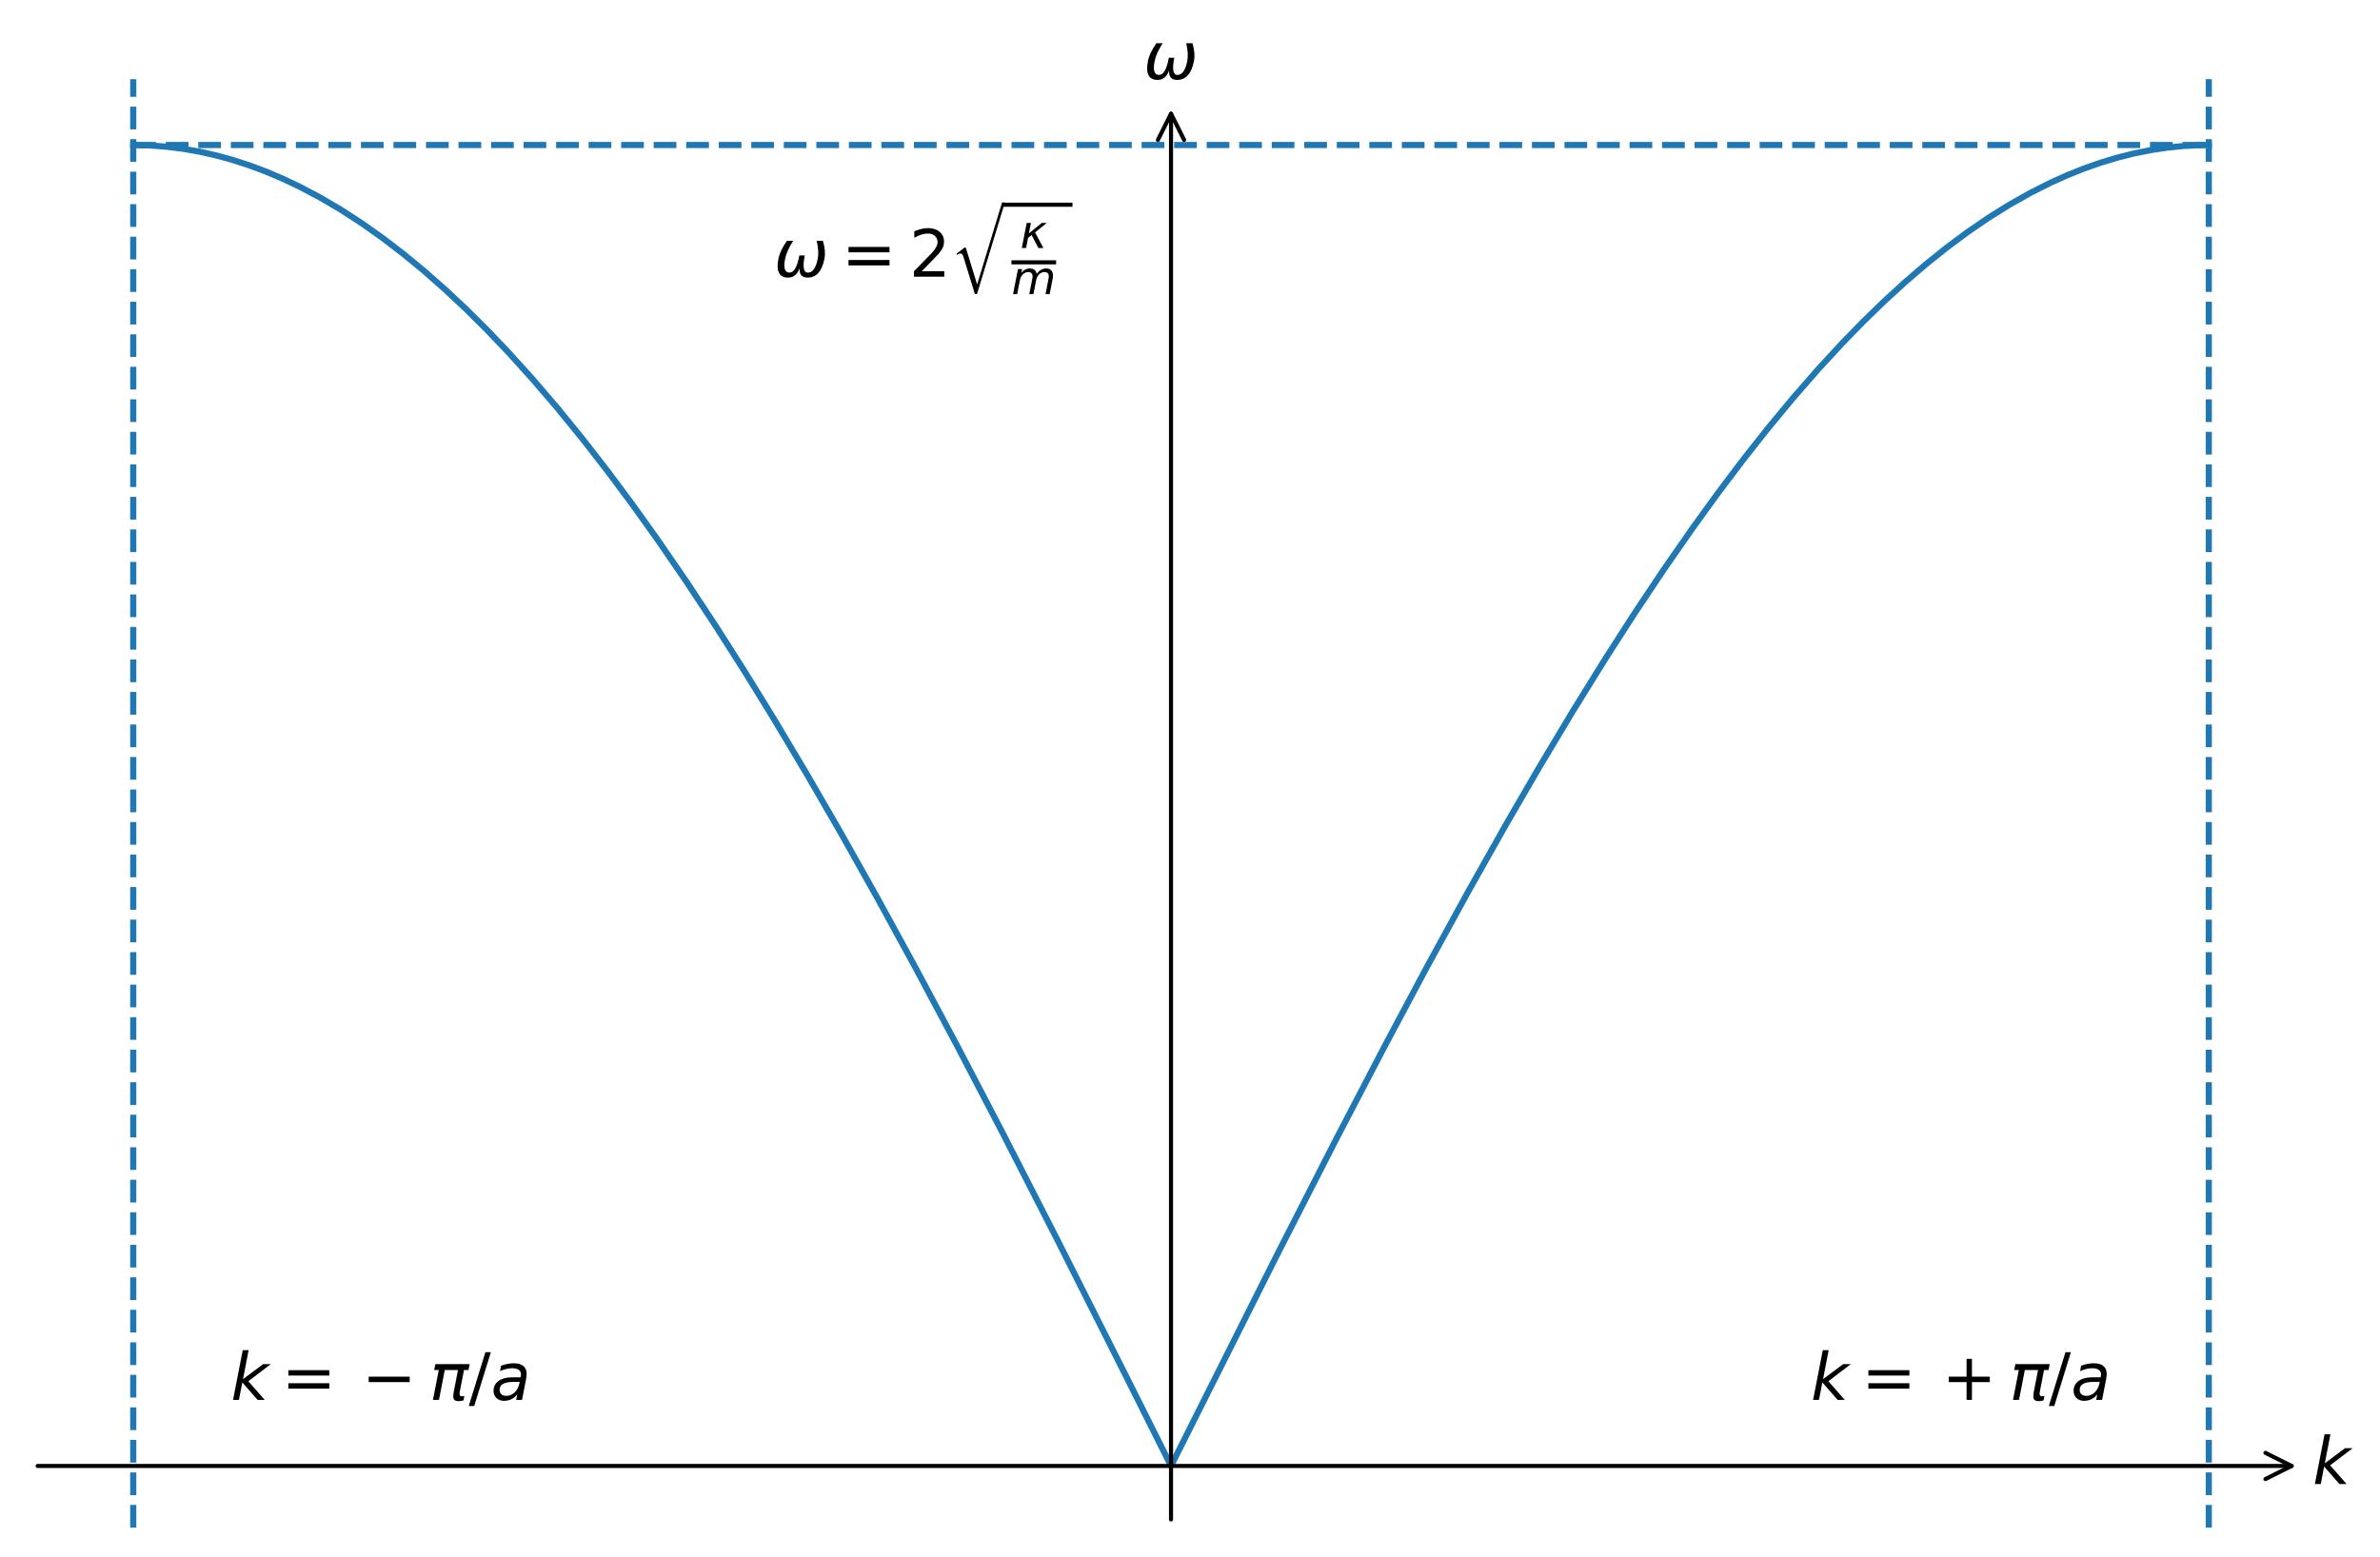 <?xml version="1.0" encoding="utf-8" standalone="no"?>
<!DOCTYPE svg PUBLIC "-//W3C//DTD SVG 1.1//EN"
  "http://www.w3.org/Graphics/SVG/1.1/DTD/svg11.dtd">
<!-- Created with matplotlib (https://matplotlib.org/) -->
<svg height="380.673pt" version="1.1" viewBox="0 0 581.68 380.673" width="581.68pt" xmlns="http://www.w3.org/2000/svg" xmlns:xlink="http://www.w3.org/1999/xlink">
 <defs>
  <style type="text/css">*{stroke-linecap:butt;stroke-linejoin:round;}</style>
 </defs>
 <g id="figure_1">
  <g id="patch_1">
   <path d="M 0 380.673 
L 581.68 380.673 
L 581.68 0 
L 0 0 
z
" style="fill:#ffffff;"/>
  </g>
  <g id="axes_1">
   <g id="LineCollection_1">
    <path clip-path="url(#p57b3524aa2)" d="M 32.564 35.454 
L 539.836 35.454 
" style="fill:none;stroke:#1f77b4;stroke-dasharray:5.55,2.4;stroke-dashoffset:0;stroke-width:1.5;"/>
   </g>
   <g id="line2d_1">
    <path clip-path="url(#p57b3524aa2)" d="M 32.564 35.454 
L 36.63 35.556 
L 40.696 35.863 
L 44.763 36.375 
L 48.829 37.091 
L 52.895 38.01 
L 56.962 39.133 
L 61.028 40.458 
L 65.094 41.985 
L 69.16 43.713 
L 73.227 45.64 
L 78.31 48.328 
L 83.393 51.322 
L 88.475 54.621 
L 93.558 58.222 
L 98.641 62.119 
L 103.724 66.31 
L 108.807 70.791 
L 113.89 75.556 
L 118.973 80.602 
L 124.056 85.923 
L 130.155 92.664 
L 136.255 99.784 
L 142.354 107.273 
L 148.454 115.12 
L 154.553 123.315 
L 160.653 131.845 
L 167.769 142.204 
L 174.885 152.983 
L 182.001 164.161 
L 189.117 175.716 
L 197.249 189.355 
L 205.382 203.422 
L 214.531 219.716 
L 223.68 236.455 
L 233.846 255.511 
L 245.029 276.94 
L 258.244 302.761 
L 275.526 337.061 
L 285.692 357.377 
L 286.708 357.377 
L 312.123 306.77 
L 326.355 278.909 
L 338.554 255.511 
L 348.72 236.455 
L 358.885 217.883 
L 368.035 201.641 
L 376.167 187.626 
L 384.3 174.043 
L 392.432 160.928 
L 399.549 149.862 
L 406.665 139.2 
L 413.781 128.965 
L 419.88 120.545 
L 425.98 112.465 
L 432.079 104.736 
L 438.179 97.369 
L 444.278 90.374 
L 450.377 83.762 
L 455.46 78.55 
L 460.543 73.616 
L 465.626 68.964 
L 470.709 64.599 
L 475.792 60.525 
L 480.875 56.746 
L 485.958 53.266 
L 491.041 50.088 
L 496.123 47.215 
L 501.206 44.651 
L 505.273 42.824 
L 509.339 41.197 
L 513.405 39.771 
L 517.472 38.546 
L 521.538 37.525 
L 525.604 36.707 
L 529.671 36.093 
L 533.737 35.684 
L 537.803 35.479 
L 539.836 35.454 
L 539.836 35.454 
" style="fill:none;stroke:#1f77b4;stroke-linecap:square;stroke-width:1.5;"/>
   </g>
   <g id="line2d_2">
    <path clip-path="url(#p57b3524aa2)" d="M 32.564 373.473 
L 32.564 19.358 
" style="fill:none;stroke:#1f77b4;stroke-dasharray:5.55,2.4;stroke-dashoffset:0;stroke-width:1.5;"/>
   </g>
   <g id="line2d_3">
    <path clip-path="url(#p57b3524aa2)" d="M 539.836 373.473 
L 539.836 19.358 
" style="fill:none;stroke:#1f77b4;stroke-dasharray:5.55,2.4;stroke-dashoffset:0;stroke-width:1.5;"/>
   </g>
   <g id="text_1">
    <!-- $k =-\pi/a$ -->
    <g transform="translate(56.395 342.247)scale(0.16 -0.16)">
     <defs>
      <path d="M 18.312 75.984 
L 27.297 75.984 
L 18.703 31.688 
L 49.516 54.688 
L 61.188 54.688 
L 26.812 28.516 
L 51.906 0 
L 41.016 0 
L 17.672 26.703 
L 12.5 0 
L 3.516 0 
z
" id="DejaVuSans-Oblique-107"/>
      <path d="M 10.594 45.406 
L 73.188 45.406 
L 73.188 37.203 
L 10.594 37.203 
z
M 10.594 25.484 
L 73.188 25.484 
L 73.188 17.188 
L 10.594 17.188 
z
" id="DejaVuSans-61"/>
      <path d="M 10.594 35.5 
L 73.188 35.5 
L 73.188 27.203 
L 10.594 27.203 
z
" id="DejaVuSans-8722"/>
      <path d="M 9.125 54.688 
L 61.531 54.688 
L 59.766 45.703 
L 52.875 45.703 
L 46.344 12.109 
Q 45.656 8.594 46.578 7.031 
Q 47.469 5.516 50.141 5.516 
Q 50.875 5.516 51.953 5.672 
Q 53.078 5.766 53.422 5.812 
L 52.156 -0.688 
Q 50.344 -1.312 48.484 -1.609 
Q 46.578 -1.906 44.781 -1.906 
Q 38.922 -1.906 37.312 1.266 
Q 35.688 4.5 37.359 13.094 
L 43.703 45.703 
L 23.531 45.703 
L 14.656 0 
L 5.469 0 
L 14.359 45.703 
L 7.375 45.703 
z
" id="DejaVuSans-Oblique-960"/>
      <path d="M 25.391 72.906 
L 33.688 72.906 
L 8.297 -9.281 
L 0 -9.281 
z
" id="DejaVuSans-47"/>
      <path d="M 53.719 31.203 
L 47.609 0 
L 38.625 0 
L 40.281 8.297 
Q 36.328 3.422 31.266 1 
Q 26.219 -1.422 20.016 -1.422 
Q 13.031 -1.422 8.562 2.844 
Q 4.109 7.125 4.109 13.812 
Q 4.109 23.391 11.75 28.953 
Q 19.391 34.516 32.812 34.516 
L 45.312 34.516 
L 45.797 36.922 
Q 45.906 37.312 45.953 37.766 
Q 46 38.234 46 39.203 
Q 46 43.562 42.453 45.969 
Q 38.922 48.391 32.516 48.391 
Q 28.125 48.391 23.5 47.266 
Q 18.891 46.141 14.016 43.891 
L 15.578 52.203 
Q 20.656 54.109 25.516 55.047 
Q 30.375 56 34.906 56 
Q 44.578 56 49.625 51.797 
Q 54.688 47.609 54.688 39.594 
Q 54.688 37.984 54.438 35.812 
Q 54.203 33.641 53.719 31.203 
z
M 44 27.484 
L 35.016 27.484 
Q 23.969 27.484 18.672 24.531 
Q 13.375 21.578 13.375 15.375 
Q 13.375 11.078 16.078 8.641 
Q 18.797 6.203 23.578 6.203 
Q 30.906 6.203 36.375 11.453 
Q 41.844 16.703 43.609 25.484 
z
" id="DejaVuSans-Oblique-97"/>
     </defs>
     <use transform="translate(0 0.016)" xlink:href="#DejaVuSans-Oblique-107"/>
     <use transform="translate(77.393 0.016)" xlink:href="#DejaVuSans-61"/>
     <use transform="translate(200.146 0.016)" xlink:href="#DejaVuSans-8722"/>
     <use transform="translate(303.418 0.016)" xlink:href="#DejaVuSans-Oblique-960"/>
     <use transform="translate(363.623 0.016)" xlink:href="#DejaVuSans-47"/>
     <use transform="translate(397.314 0.016)" xlink:href="#DejaVuSans-Oblique-97"/>
    </g>
   </g>
   <g id="text_2">
    <!-- $k =+\pi/a$ -->
    <g transform="translate(442.565 342.247)scale(0.16 -0.16)">
     <defs>
      <path d="M 46 62.703 
L 46 35.5 
L 73.188 35.5 
L 73.188 27.203 
L 46 27.203 
L 46 0 
L 37.797 0 
L 37.797 27.203 
L 10.594 27.203 
L 10.594 35.5 
L 37.797 35.5 
L 37.797 62.703 
z
" id="DejaVuSans-43"/>
     </defs>
     <use transform="translate(0 0.016)" xlink:href="#DejaVuSans-Oblique-107"/>
     <use transform="translate(77.393 0.016)" xlink:href="#DejaVuSans-61"/>
     <use transform="translate(200.146 0.016)" xlink:href="#DejaVuSans-43"/>
     <use transform="translate(303.418 0.016)" xlink:href="#DejaVuSans-Oblique-960"/>
     <use transform="translate(363.623 0.016)" xlink:href="#DejaVuSans-47"/>
     <use transform="translate(397.314 0.016)" xlink:href="#DejaVuSans-Oblique-97"/>
    </g>
   </g>
   <g id="text_3">
    <!-- $\omega =2\sqrt{\frac{\kappa}{m}}$ -->
    <g transform="translate(189.169 67.748)scale(0.16 -0.16)">
     <defs>
      <path d="M 21.391 -1.422 
Q 1.125 -1.422 6.781 27.594 
Q 8.984 39.062 19.625 54.688 
L 29.297 54.688 
Q 19.234 39.062 17 27.344 
Q 12.797 6.203 23.734 6.203 
Q 33.844 6.203 38.719 32.469 
L 47.016 32.469 
Q 41.703 6.062 51.812 6.203 
Q 62.703 6.297 66.797 27.344 
Q 69.047 39.062 65.141 54.688 
L 74.812 54.688 
Q 79.297 39.062 77.094 27.594 
Q 71.531 -1.469 51.219 -1.422 
Q 37.938 -1.375 39.109 13.188 
Q 34.281 -1.422 21.391 -1.422 
z
" id="DejaVuSans-Oblique-969"/>
      <path d="M 19.188 8.297 
L 53.609 8.297 
L 53.609 0 
L 7.328 0 
L 7.328 8.297 
Q 12.938 14.109 22.625 23.891 
Q 32.328 33.688 34.812 36.531 
Q 39.547 41.844 41.422 45.531 
Q 43.312 49.219 43.312 52.781 
Q 43.312 58.594 39.234 62.25 
Q 35.156 65.922 28.609 65.922 
Q 23.969 65.922 18.812 64.312 
Q 13.672 62.703 7.812 59.422 
L 7.812 69.391 
Q 13.766 71.781 18.938 73 
Q 24.125 74.219 28.422 74.219 
Q 39.75 74.219 46.484 68.547 
Q 53.219 62.891 53.219 53.422 
Q 53.219 48.922 51.531 44.891 
Q 49.859 40.875 45.406 35.406 
Q 44.188 33.984 37.641 27.219 
Q 31.109 20.453 19.188 8.297 
z
" id="DejaVuSans-50"/>
      <path d="M 108.906 155.203 
L 52.703 -29.5 
L 48.5 -29.5 
L 25.406 45.594 
Q 24.297 49.203 22.891 50.797 
Q 21.5 52.406 19.203 52.406 
Q 15.797 52.406 12.406 49.703 
L 11.203 51.703 
L 27.594 64.297 
L 30.094 64.297 
L 52.797 -9.406 
L 53.203 -9.406 
L 103.203 155.203 
z
" id="STIXSizeOneSym-Regular-8730"/>
      <path d="M 14.656 54.688 
L 23.922 54.688 
L 19.484 31.984 
L 47.516 54.688 
L 58.453 54.688 
L 32.906 34.078 
L 51.172 0 
L 40.188 0 
L 25.438 28.219 
L 17.531 21.922 
L 13.281 0 
L 4 0 
z
" id="DejaVuSans-Oblique-954"/>
      <path d="M 89.797 33.016 
L 83.406 0 
L 74.422 0 
L 80.719 32.719 
Q 81.109 34.812 81.297 36.328 
Q 81.5 37.844 81.5 38.922 
Q 81.5 43.312 79.047 45.75 
Q 76.609 48.188 72.219 48.188 
Q 65.672 48.188 60.547 43.281 
Q 55.422 38.375 53.906 30.516 
L 47.906 0 
L 38.922 0 
L 45.312 32.719 
Q 45.703 34.516 45.891 36.047 
Q 46.094 37.594 46.094 38.812 
Q 46.094 43.266 43.656 45.719 
Q 41.219 48.188 36.922 48.188 
Q 30.281 48.188 25.141 43.281 
Q 20.016 38.375 18.5 30.516 
L 12.5 0 
L 3.516 0 
L 14.203 54.688 
L 23.188 54.688 
L 21.484 46.188 
Q 25.141 50.984 30.047 53.484 
Q 34.969 56 40.578 56 
Q 46.531 56 50.359 52.875 
Q 54.203 49.75 54.984 44.188 
Q 59.078 49.953 64.469 52.969 
Q 69.875 56 75.875 56 
Q 82.906 56 86.734 51.953 
Q 90.578 47.906 90.578 40.484 
Q 90.578 38.875 90.375 36.938 
Q 90.188 35.016 89.797 33.016 
z
" id="DejaVuSans-Oblique-109"/>
     </defs>
     <use transform="translate(0 0.684)" xlink:href="#DejaVuSans-Oblique-969"/>
     <use transform="translate(103.223 0.684)" xlink:href="#DejaVuSans-61"/>
     <use transform="translate(206.494 0.684)" xlink:href="#DejaVuSans-50"/>
     <use transform="translate(270.117 -3.609)scale(0.758)" xlink:href="#STIXSizeOneSym-Regular-8730"/>
     <use transform="translate(375.718 44.469)scale(0.7)" xlink:href="#DejaVuSans-Oblique-954"/>
     <use transform="translate(362.718 -25.981)scale(0.7)" xlink:href="#DejaVuSans-Oblique-109"/>
     <path d="M 350.218 107.5 
L 350.218 113.75 
L 455.906 113.75 
L 455.906 107.5 
L 350.218 107.5 
z
"/>
     <path d="M 362.718 19.469 
L 362.718 25.719 
L 430.906 25.719 
L 430.906 19.469 
L 362.718 19.469 
z
"/>
    </g>
   </g>
   <g id="patch_2">
    <path d="M 560.083 358.394 
Q 285.2 358.394 9.199 358.394 
" style="fill:none;stroke:#000000;stroke-linecap:round;"/>
    <path d="M 553.683 355.194 
L 560.083 358.394 
L 553.683 361.594 
" style="fill:none;stroke:#000000;stroke-linecap:round;"/>
   </g>
   <g id="text_4">
    <!-- $k$ -->
    <g transform="translate(565.2 362.809)scale(0.16 -0.16)">
     <use transform="translate(0 0.016)" xlink:href="#DejaVuSans-Oblique-107"/>
    </g>
   </g>
   <g id="patch_3">
    <path d="M 286.2 27.8 
Q 286.2 199.079 286.2 371.476 
" style="fill:none;stroke:#000000;stroke-linecap:round;"/>
    <path d="M 283 34.2 
L 286.2 27.8 
L 289.4 34.2 
" style="fill:none;stroke:#000000;stroke-linecap:round;"/>
   </g>
   <g id="text_5">
    <!-- $\omega$ -->
    <g transform="translate(279.48 19.358)scale(0.16 -0.16)">
     <use transform="translate(0 0.312)" xlink:href="#DejaVuSans-Oblique-969"/>
    </g>
   </g>
  </g>
 </g>
 <defs>
  <clipPath id="p57b3524aa2">
   <rect height="354.116" width="558" x="7.2" y="19.358"/>
  </clipPath>
 </defs>
</svg>
